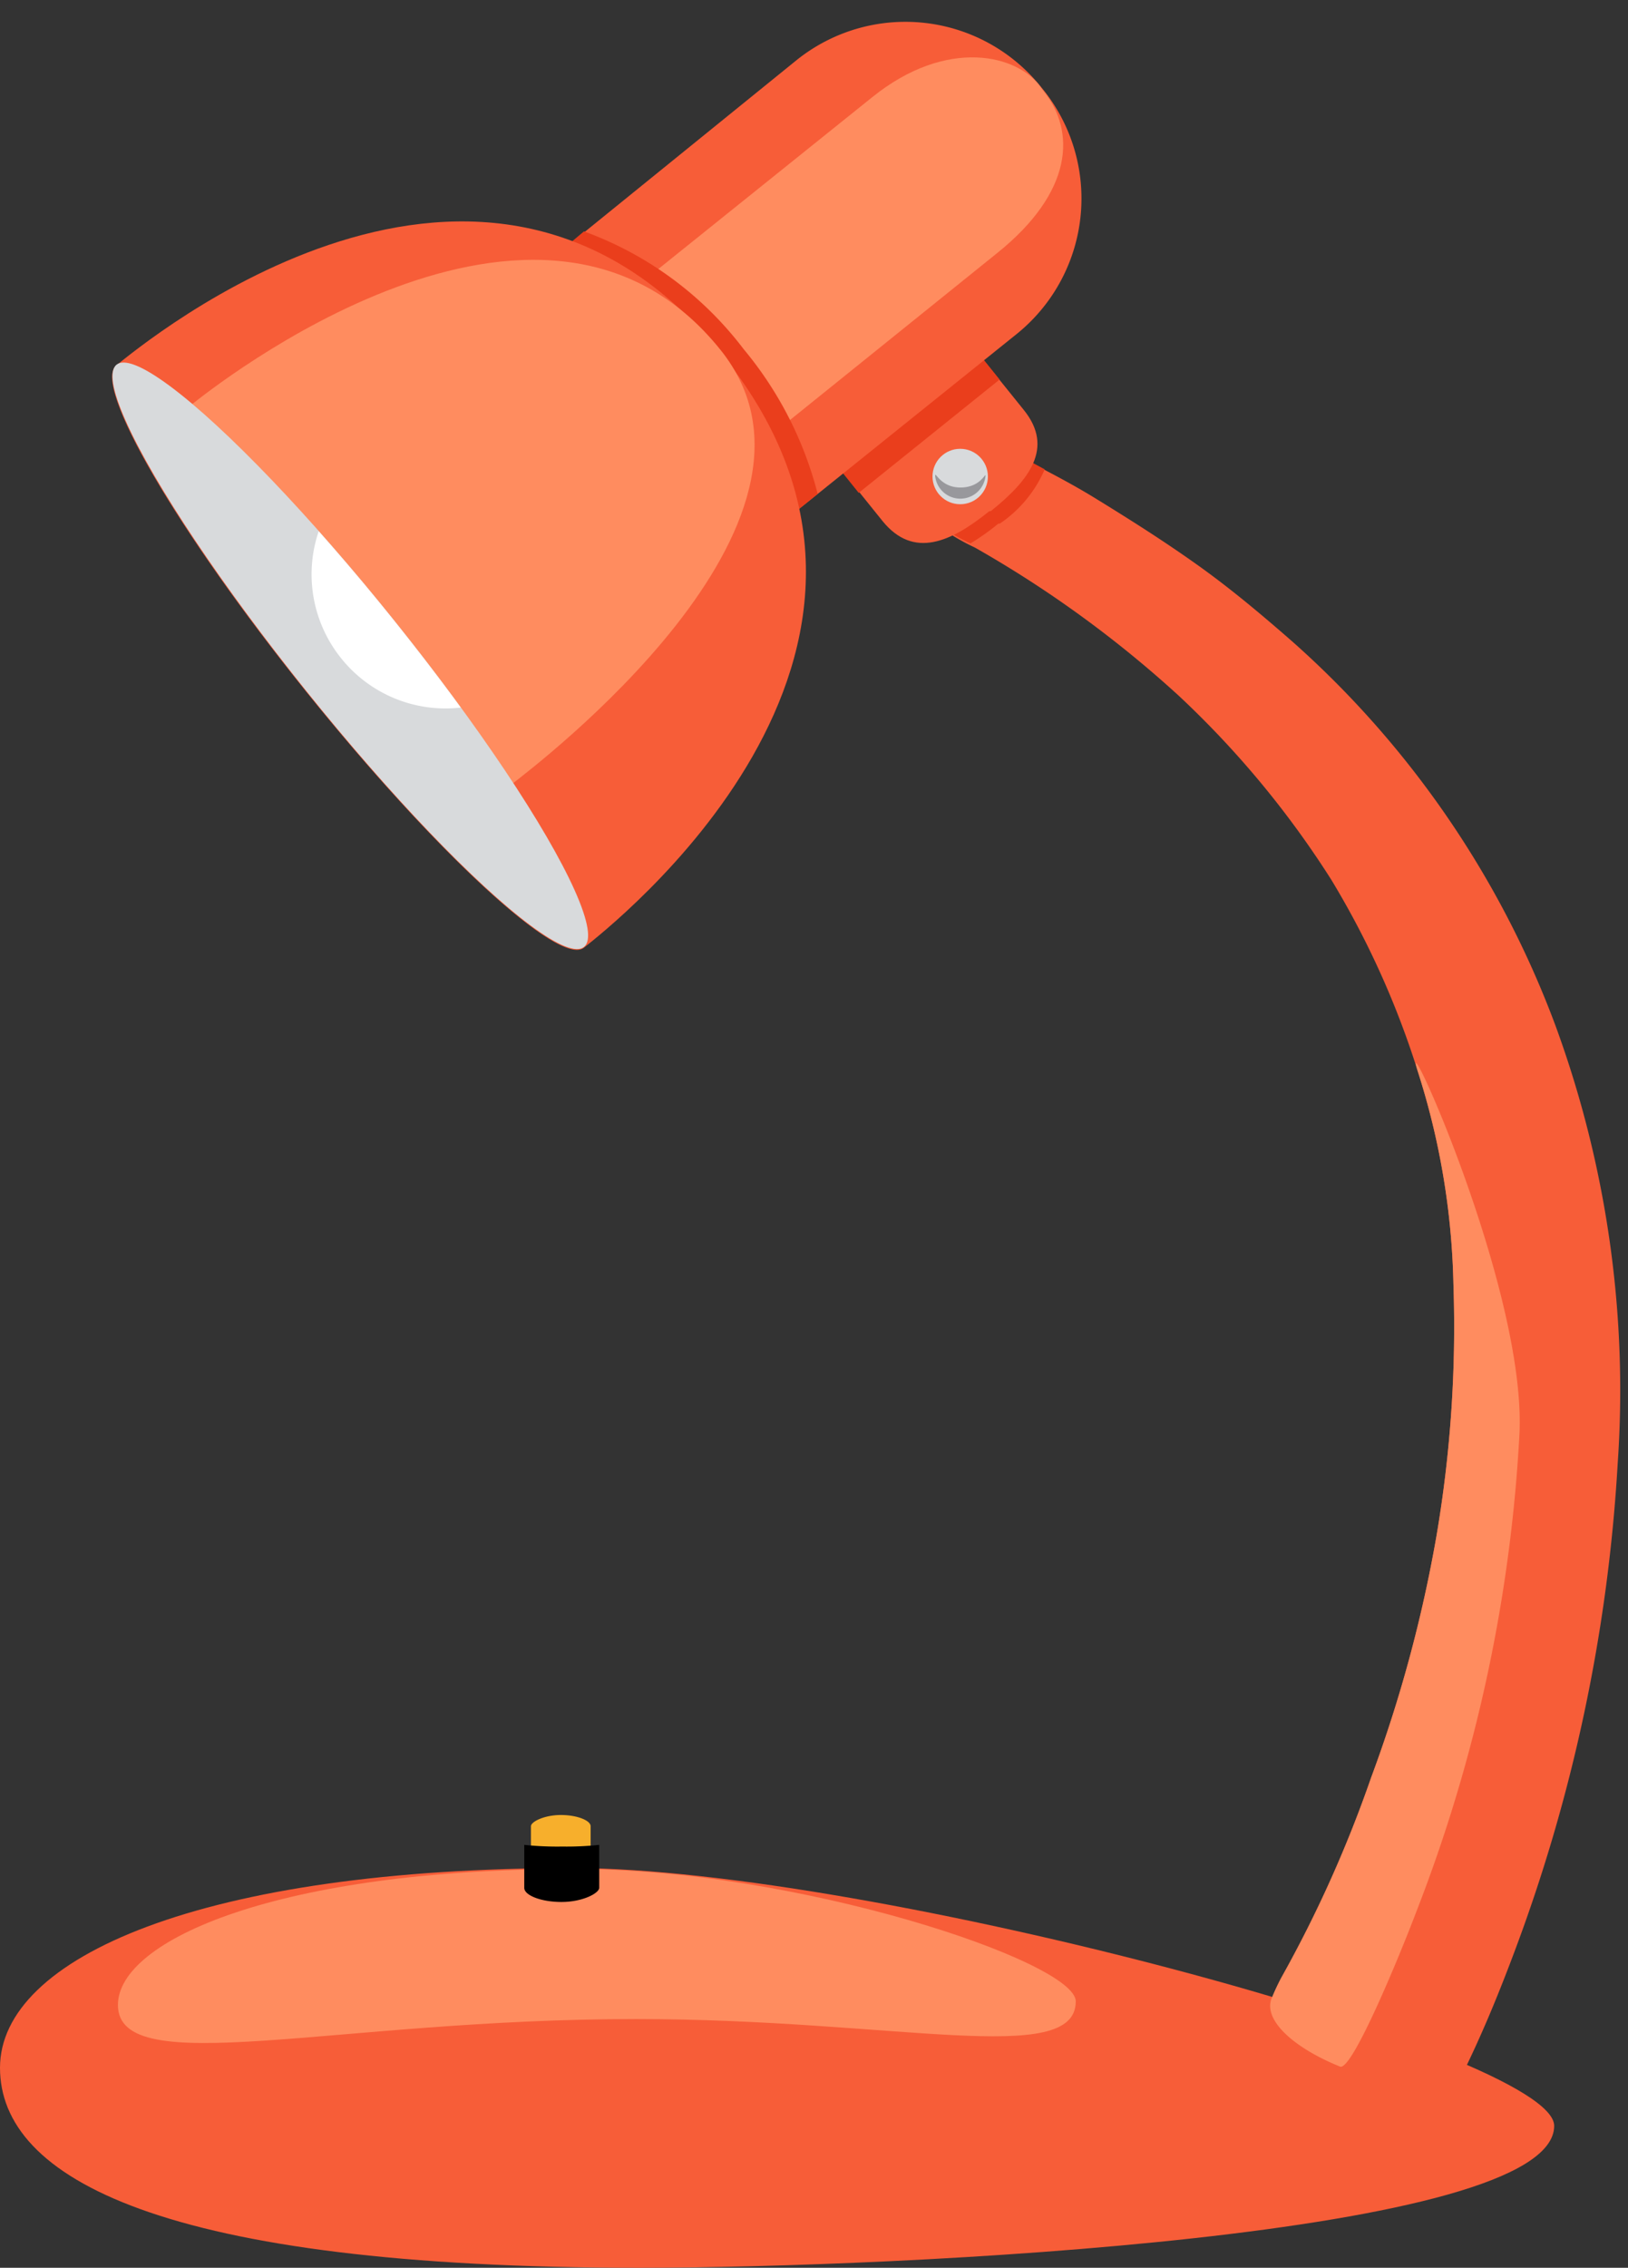 <svg xmlns="http://www.w3.org/2000/svg" viewBox="0 -0.914 68.192 94.914"><rect x="0" y="-0.914" width="68.192" height="94.914" fill="#333333" stroke="none"/><title>Depositphotos_67677017_04</title><g data-name="Layer 2"><path d="M65.1 88.06c0 4.62-27.48 5.94-38.32 5.94C6.77 94 0 90.25 0 85.63s8.48-8.36 24-8.36c12.41 0 41.1 7.73 41.1 10.79z" fill="#f75d38"/><path d="M45.06 82.85c0 2.78-7.58.74-18.42.74-12.64 0-21.7 2.61-21.7-.59 0-2.73 6.78-5.69 19.08-5.69 9.29-.04 21.04 3.87 21.04 5.54z" fill="#ff8c5f"/><path d="M53.67 81.86a51.93 51.93 0 0 0 3.76-8.37 57.06 57.06 0 0 0 2.74-10.12 52.09 52.09 0 0 0 .71-10.53A31.17 31.17 0 0 0 59.41 44a36.55 36.55 0 0 0-3.65-8.1 39.52 39.52 0 0 0-6.38-7.69A47.18 47.18 0 0 0 40.83 22a8.79 8.79 0 0 1-2.08-1.35 2.08 2.08 0 0 1 .69-3.25 2.68 2.68 0 0 1 2.47.4c1.35.7 2.72 1.37 4 2.16 1.45.89 2.87 1.79 4.26 2.78s2.71 2.1 4 3.23A40.23 40.23 0 0 1 65.15 42a44.31 44.31 0 0 1 2.61 18.34A69.45 69.45 0 0 1 63.35 81c-.63 1.67-1.32 3.33-2.11 4.93-.3.45-1.77.67-3.44.24-2.91-.76-5.06-2.28-4.51-3.47a8.74 8.74 0 0 1 .38-.84z" fill="#f75d38"/><path d="M53.67 81.86a51.93 51.93 0 0 0 3.76-8.37 57.06 57.06 0 0 0 2.74-10.12 52.09 52.09 0 0 0 .71-10.53A31.17 31.17 0 0 0 59.41 44c-.92-2.8 4.59 9.11 4.23 15.2a64.5 64.5 0 0 1-4.3 19.86c-.63 1.67-2.7 6.73-3.21 6.52-2-.81-3.28-2-2.84-2.92a8.74 8.74 0 0 1 .38-.8z" fill="#ff8c5f"/><path d="M41.82 21h.06a5.24 5.24 0 0 0 1.88-2.27l-1.85-1a2.68 2.68 0 0 0-2.47-.4 2.08 2.08 0 0 0-.69 3.25 7.41 7.41 0 0 0 1.9 1.25 9.85 9.85 0 0 0 1.17-.83z" fill="#ea3e1c"/><path d="M41.5 20.48h-.06c-1.61 1.3-3.17 2-4.46.43l-2.61-3.24 5.9-4.67 2.61 3.24c1.29 1.59.23 2.95-1.38 4.24z" fill="#f75d38"/><path fill="#ea3e1c" d="M34.365 17.718l5.901-4.741 1.603 1.995-5.9 4.742z"/><path d="M42.58 13.07l-10.41 8.36L23 10l10.37-8.4A7.28 7.28 0 0 1 43.6 2.72l.09.11a7.28 7.28 0 0 1-1.11 10.24z" fill="#f75d38"/><path d="M41.79 9.66L30.19 19l-5.25-6.54 11.6-9.31c3.13-2.52 6.13-1.78 7.08-.38s.05.07.05.07c1.44 1.76 1.25 4.3-1.88 6.82z" fill="#ff8c5f"/><path d="M32.17 21.43l2.08-1.67a15.43 15.43 0 0 0-3.1-6.06 14.7 14.7 0 0 0-6.69-4.93L23 10z" fill="#ea3e1c"/><path d="M30.31 14c10 12.48-4.83 23.93-5.85 24.75s-6.23-4-11.63-10.71-9-12.85-7.95-13.67S20.29 1.49 30.31 14z" fill="#f75d38"/><path d="M30.18 13.73c5.8 7.22-7.91 17.51-8.68 18.13s-1.24-2.14-5.31-7.2S7.29 16.6 8.05 16s14.59-11.67 22.13-2.27z" fill="#ff8c5f"/><ellipse cx="14.67" cy="26.53" rx="2.36" ry="15.63" transform="rotate(-38.78 14.676 26.528)" fill="#d8dadc"/><path d="M14.3 26.65a5.6 5.6 0 0 0 5 2.05c-.86-1.18-1.8-2.4-2.8-3.65s-2.13-2.58-3.15-3.73a5.6 5.6 0 0 0 .95 5.33z" fill="#fff"/><circle cx="40.22" cy="19.03" r="1.16" fill="#d8dadc"/><path d="M41.28 19a1.06 1.06 0 0 1-2.11 0c0-.22.21.49 1.06.49s1.05-.64 1.05-.49z" fill="#98989c"/><path d="M23.49 75.05c.69 0 1.25.23 1.25.47V77a2.83 2.83 0 0 1-1.28.17 2.56 2.56 0 0 1-1.22-.17v-1.48c0-.19.56-.47 1.25-.47z" fill="#f7af2c"/><path d="M23.52 78.69c-.86 0-1.56-.28-1.56-.59v-1.8a13.15 13.15 0 0 0 1.59.07 12.9 12.9 0 0 0 1.55-.07v1.8c-.02.24-.72.59-1.58.59z"/></g></svg>